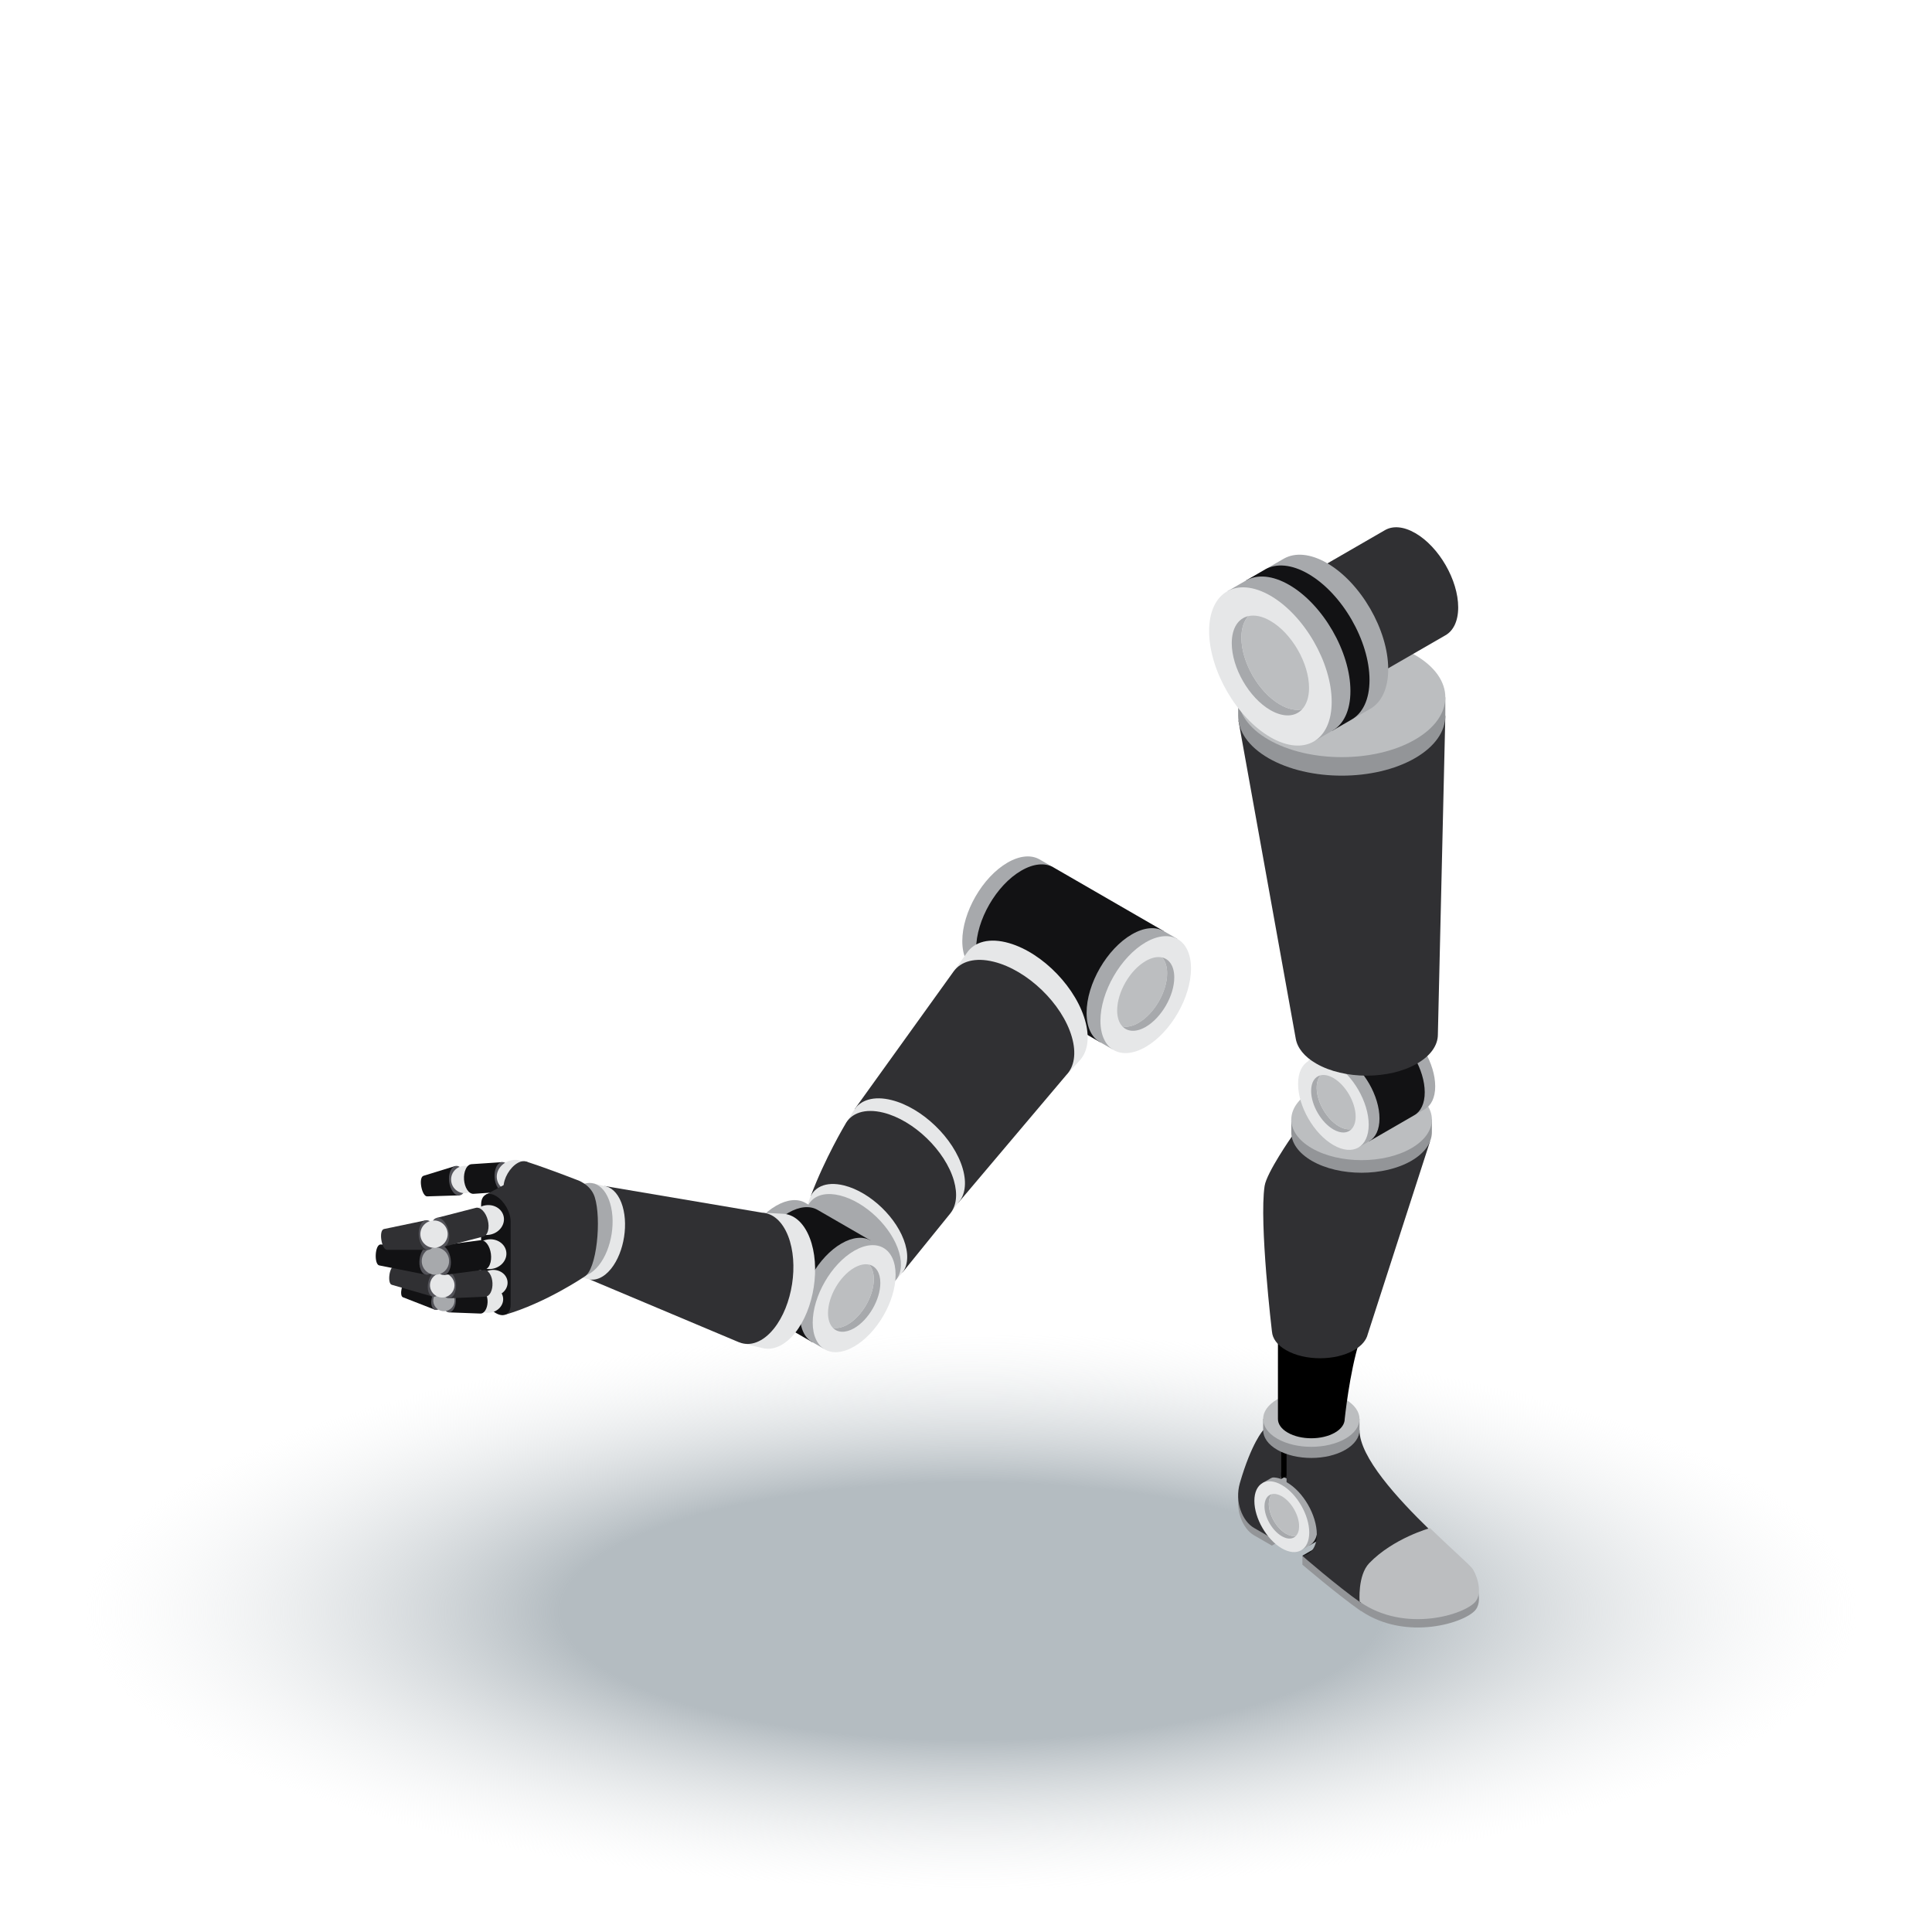 <?xml version="1.0" encoding="utf-8"?>
<!-- Generator: Adobe Illustrator 25.4.1, SVG Export Plug-In . SVG Version: 6.00 Build 0)  -->
<svg version="1.1" xmlns="http://www.w3.org/2000/svg" xmlns:xlink="http://www.w3.org/1999/xlink" x="0px" y="0px"
	 viewBox="0 0 50 50" style="enable-background:new 0 0 50 50;" xml:space="preserve">
<style type="text/css">
	.st0{display:none;}
	.st1{display:inline;}
	.st2{fill:#344593;}
	.st3{fill:#3E54A3;}
	.st4{fill:#2E4490;}
	.st5{fill:#122571;}
	.st6{opacity:0.5;fill:#031F60;enable-background:new    ;}
	.st7{fill:#BBDFFF;}
	.st8{fill:#FDB724;}
	.st9{fill:#E7478D;}
	.st10{fill:#BF2878;}
	.st11{fill:#27DEBF;}
	.st12{fill:#1BBC9D;}
	.st13{fill:#A33D64;}
	.st14{fill:#82294D;}
	.st15{fill:#0A4A80;}
	.st16{fill:#F1FCFF;}
	.st17{fill:#D6E6FF;}
	.st18{fill:#CEF3FF;}
	.st19{fill:#606060;}
	.st20{enable-background:new    ;}
	.st21{fill:#F19729;}
	.st22{fill:#FCB040;}
	.st23{fill:#FFCB49;}
	.st24{fill:#2E5677;}
	.st25{fill:#FF51CE;}
	.st26{fill:#EDE6A0;}
	.st27{fill:#FFF7B0;}
	.st28{fill:url(#SVGID_1_);}
	.st29{fill:url(#SVGID_00000160872887433193313530000008731850399488124091_);}
	.st30{fill:#939598;}
	.st31{fill:#303033;}
	.st32{fill:#A7A9AC;}
	.st33{fill:#121214;}
	.st34{fill:#E6E7E8;}
	.st35{fill:#BCBEC0;}
	.st36{fill:#535359;}
</style>
<g id="Example" class="st0">
	<g class="st1">
		<g id="XMLID_4903_">
			<path id="XMLID_4905_" class="st2" d="M45.3,33.2v-4.6l0,0c0-0.9-0.6-1.8-1.7-2.4c-2.3-1.3-6-1.3-8.4,0c-1.2,0.7-1.7,1.6-1.7,2.4
				l0,0v4.5c0,0.9,0.6,1.8,1.7,2.4c2.3,1.3,6,1.3,8.4,0C44.8,34.9,45.3,34.1,45.3,33.2L45.3,33.2L45.3,33.2L45.3,33.2z"/>
			<path id="XMLID_4904_" class="st2" d="M45.3,33.2v-4.6l0,0c0-0.9-0.6-1.8-1.7-2.4c-2.3-1.3-6-1.3-8.4,0c-1.2,0.7-1.7,1.6-1.7,2.4
				l0,0v4.5c0,0.9,0.6,1.8,1.7,2.4c2.3,1.3,6,1.3,8.4,0C44.8,34.9,45.3,34.1,45.3,33.2L45.3,33.2L45.3,33.2L45.3,33.2z"/>
		</g>
		<polygon id="XMLID_4900_" class="st3" points="39.4,23 29.7,28.6 39.4,34.2 49.2,28.6 		"/>
		<path id="XMLID_4899_" class="st4" d="M44.3,31.4l-4.8-2.7c-0.1,0-0.2,0-0.2,0.1s0,0.2,0.1,0.2l4.6,2.6L44.3,31.4z"/>
		<polygon id="XMLID_4896_" class="st5" points="29.7,28.6 29.7,29 39.4,34.6 39.4,34.2 		"/>
		<polygon id="XMLID_4883_" class="st4" points="49.2,28.6 49.2,29 39.4,34.6 39.4,34.2 		"/>
		<polygon id="XMLID_4876_" class="st6" points="33.5,31.2 39.4,35.2 45.3,31.2 39.4,34.6 		"/>
		<g id="XMLID_4823_">
			<path id="XMLID_4835_" class="st7" d="M44.7,36.2c-0.1,0-0.2-0.1-0.2-0.2v-4c0-0.2-0.1-0.4-0.3-0.4l-4.9-2.8
				c-0.1,0-0.1-0.2-0.1-0.2c0-0.1,0.2-0.1,0.2-0.1l4.9,2.8c0.3,0.2,0.4,0.4,0.4,0.7v4C44.8,36.1,44.7,36.2,44.7,36.2z"/>
		</g>
		<path class="st8" d="M45.3,39.3L45,36.6c0.1-0.1,0.1-0.2,0-0.2l0,0l0,0l0,0v-0.1l0,0l0,0l0,0c0-0.2-0.2-0.4-0.4-0.4c0,0,0,0-0.1,0
			l0,0l0,0c0,0,0,0-0.1,0c0,0,0,0-0.1,0c0,0,0,0-0.1,0c0,0,0,0,0,0.1l0,0v0.1c0,0.1,0,0.2,0.1,0.3l0,0c-0.1,0.1,0,0.2,0,0.2L44,39.3
			c0,0.1,0.1,0.2,0.3,0.3l0,0h0.1l0,0c0.1,0,0.2,0.1,0.3,0.1l0,0l0,0l0,0l0,0l0,0c0.1,0,0.2,0,0.3-0.1l0,0h0.1l0,0
			C45.3,39.5,45.3,39.4,45.3,39.3z"/>
	</g>
	<g id="XMLID_3738_" class="st1">
		<path id="XMLID_4404_" class="st9" d="M12.4,36.1c1.1-0.8,1.8-2.7,1.7-4c-0.1-1.4-1.2-2-1.7-2.3l0,0c-1.1-0.6-2.8-0.6-3.9,0l0,0
			C8,30.1,7,30.7,6.8,32.1c-0.1,1.3,0.6,3.2,1.7,4l0,0c0.1,0,0.1,0.1,0.2,0.1c1,0.6,2.6,0.6,3.6,0l0,0
			C12.3,36.2,12.4,36.1,12.4,36.1L12.4,36.1z"/>
		<path id="XMLID_4395_" class="st10" d="M9.9,30.8c-0.3,0.2-0.3,0.4,0,0.6s0.8,0.2,1.1,0s0.3-0.4,0-0.6
			C10.7,30.6,10.2,30.6,9.9,30.8z"/>
		<g id="XMLID_4426_">
			<path id="XMLID_2198_" class="st11" d="M10.5,31.2c0,0-0.9,0-1.4-0.7s0-1.9,0-1.9s1.1,0.1,1.7,1C11.2,30.4,10.5,31.2,10.5,31.2z"
				/>
			<path id="XMLID_4431_" class="st12" d="M9,30.5c0.5,0.7,1.4,0.7,1.4,0.7C10.3,29.6,9,28.6,9,28.6S8.5,29.8,9,30.5z"/>
		</g>
		<path id="XMLID_4403_" class="st13" d="M10.5,31.2c0,0,0-1.3,0.7-1.9s1.2-0.6,1.2-0.6c0.4,0,0.9,0.4,0.7,0.4c0,0-0.9,0-1.5,0.5
			s-0.9,1.5-0.9,1.6c0,0,0,0.1-0.1,0.1C10.5,31.3,10.5,31.2,10.5,31.2z"/>
		<path id="XMLID_4496_" class="st14" d="M12.4,28.7c-0.1,0-0.1,0.1,0.2,0.3c0.2,0.1,0.4,0.2,0.5,0.2l0,0
			C13.3,29,12.8,28.7,12.4,28.7z"/>
	</g>
	<g class="st1">
		<g>
			<path class="st15" d="M26,28.8L26,28.8c-1,0.6-1.9,1-2.8,1.2l0,0c0,0,0,0-0.1,0l-0.5,0.2h-0.1c-0.1,0-0.2,0.1-0.3,0.1h-0.1
				c-0.1,0-0.2,0.1-0.2,0.1h-0.1c-0.5,0.2-0.9,0.4-1.4,0.7c-0.1,0.1-0.2,0.1-0.3,0.2L20,31.4c-0.4,0.3-2,1.5-2.9,2.5l-0.6,0.6
				L16,34.6c-1,0.2-2,0.5-3,1.1c-0.1,0.1-0.2,0.1-0.3,0.2c-0.3,0.2-0.5,0.3-0.8,0.5l0,0l-0.1,0.1c-0.1,0.1-0.2,0.1-0.3,0.2l0,0l0,0
				c-0.4,0.3-0.9,0.7-1.3,1.1c-0.1,0.1-0.2,0.2-0.3,0.3c-0.3,0.3-0.7,0.6-1,0.9H8.8c-0.3,0.3-0.7,0.5-1,0.8
				c-0.2,0.2-0.5,0.3-0.7,0.5l-0.1,0l13.7,8.3h0.1c0.8-0.5,1.7-1.2,2.5-1.9c0.5-0.5,1.1-0.9,1.7-1.4c1.2-0.9,2.3-1.5,3.2-1.8
				c0.7-0.3,1.4-0.5,2.1-0.6l0.5-0.6c0.7-0.7,1.5-1.3,2.4-1.8c1.5-1,3.2-1.8,4.9-2.5c0.6-0.2,1.2-0.5,1.6-0.7l0.2-0.1L26,28.8z"/>
			<g>
				<g>
					<g>
						<path class="st16" d="M39.1,36.7c-0.5,0.3-0.7,0.4-1.2,0.6c-0.3,0.1-0.5,0.2-0.8,0.3c-0.2,0.1-0.3,0.1-0.5,0.1
							c-0.7,0.2-1.4,0.4-2,0.8c-0.2,0.1-0.4,0.2-0.6,0.3c-1.3,0.8-2.6,2-3.9,3.5l-2.5-1.5l-11-6.7c1.3-1.5,2.6-2.7,3.9-3.5
							c0.2-0.1,0.4-0.2,0.6-0.3c0.7-0.4,1.4-0.6,2-0.8c0.2,0,0.3-0.1,0.5-0.1c0.3-0.1,0.5-0.2,0.8-0.3c0.5-0.2,0.7-0.3,1.2-0.6
							L39.1,36.7z"/>
						<g>
							<path class="st16" d="M30.1,42.3c-1.3,0.1-2.6,0.5-3.9,1.3c-0.2,0.1-0.4,0.2-0.6,0.4c-0.7,0.5-1.4,1-2,1.7
								c-0.2,0.2-0.3,0.3-0.5,0.4c-0.3,0.3-0.6,0.5-0.9,0.7c-0.5,0.4-0.8,0.6-1.3,0.9L7.5,39.5C8,39.2,8.3,39,8.8,38.6
								c0.3-0.2,0.6-0.5,0.9-0.7c0.2-0.1,0.3-0.3,0.5-0.4c0.7-0.6,1.4-1.2,2-1.7c0.2-0.1,0.4-0.3,0.6-0.4c1.3-0.8,2.6-1.2,3.9-1.3
								l11,6.7L30.1,42.3z"/>
						</g>
					</g>
					<polygon class="st17" points="7.5,39.5 7.3,40.3 20.7,48.5 20.9,47.7 					"/>
					<path class="st18" d="M39.4,37.1c-0.9,0.6-1.8,1-2.7,1.2c0,0,0,0-0.1,0s-0.2,0-0.3,0.1c-0.1,0-0.2,0.1-0.3,0.1
						s-0.2,0.1-0.3,0.1c-0.6,0.2-1.2,0.5-1.8,0.9c-0.1,0.1-0.2,0.1-0.3,0.2c-1,0.7-2,1.5-3,2.5L30,42.8l-0.6,0.1c-1,0.2-2,0.5-3,1.1
						c-0.1,0.1-0.2,0.1-0.3,0.2c-0.3,0.2-0.5,0.3-0.8,0.5c-0.6,0.4-1.1,0.9-1.7,1.4c-0.1,0.1-0.2,0.2-0.3,0.3
						c-0.9,0.9-1.8,1.6-2.7,2.2l0.2-0.8c0.5-0.3,0.8-0.5,1.3-0.9c0.3-0.2,0.6-0.5,0.9-0.7c0.2-0.1,0.3-0.3,0.5-0.4
						c0.7-0.6,1.4-1.2,2-1.7c0.2-0.1,0.4-0.3,0.6-0.4c1.3-0.8,2.6-1.2,3.9-1.3c1.3-1.5,2.6-2.7,3.9-3.5c0.2-0.1,0.4-0.2,0.6-0.3
						c0.7-0.4,1.4-0.6,2-0.8c0.2,0,0.3-0.1,0.5-0.1c0.3-0.1,0.5-0.2,0.8-0.3c0.5-0.2,0.7-0.3,1.2-0.6L39.4,37.1z"/>
				</g>
			</g>
			<g>
				<path class="st19" d="M17.8,34.6C17.9,34.6,17.9,34.6,17.8,34.6c1.2-1.4,2.5-2.5,3.7-3.2c0.2-0.1,0.4-0.2,0.5-0.3
					c0.7-0.3,1.3-0.6,2-0.8c0.2,0,0.3-0.1,0.5-0.1c0.3-0.1,0.5-0.2,0.8-0.3c0.4-0.2,0.7-0.3,1.1-0.5c0,0,0,0,0-0.1s0,0-0.1,0
					c-0.4,0.2-0.6,0.3-1,0.5c-0.3,0.1-0.5,0.2-0.8,0.3c-0.2,0.1-0.3,0.1-0.5,0.1c-0.7,0.2-1.3,0.4-2,0.8c-0.2,0.1-0.4,0.2-0.6,0.3
					C20.3,32.1,19,33.2,17.8,34.6C17.8,34.5,17.8,34.6,17.8,34.6L17.8,34.6z"/>
				<path class="st19" d="M25.4,30.6c-0.2,0.1-0.3,0.1-0.5,0.1c-0.7,0.2-1.3,0.4-2,0.8c-0.2,0.1-0.4,0.2-0.6,0.3
					c-1.2,0.7-2.5,1.8-3.7,3.2v0.1l0,0l0,0c1.2-1.4,2.5-2.5,3.7-3.2c0.2-0.1,0.4-0.2,0.6-0.3c0.7-0.4,1.3-0.6,2-0.8
					C25.1,30.8,25.3,30.7,25.4,30.6c0.3,0,0.6-0.1,0.8-0.2c0.4-0.2,0.6-0.3,1-0.5c0,0,0,0,0-0.1c0,0,0,0-0.1,0
					c-0.4,0.2-0.6,0.3-1,0.5C25.9,30.4,25.7,30.5,25.4,30.6z"/>
				<path class="st19" d="M26.2,31.1c-0.2,0.1-0.3,0.1-0.5,0.1c-0.7,0.2-1.3,0.4-2,0.8c-0.2,0.1-0.4,0.2-0.6,0.3
					c-1.2,0.7-2.5,1.8-3.7,3.2v0.1l0,0l0,0c1.2-1.4,2.5-2.5,3.7-3.2c0.2-0.1,0.4-0.2,0.6-0.3c0.7-0.4,1.4-0.6,2-0.8
					C25.9,31.3,26.1,31.2,26.2,31.1c0.3,0,0.6-0.1,0.8-0.2c0.4-0.2,0.6-0.3,1-0.5c0,0,0,0,0-0.1c0,0,0,0-0.1,0
					c-0.4,0.2-0.6,0.3-1,0.5C26.8,30.9,26.5,31,26.2,31.1z"/>
				<path class="st19" d="M27.1,31.5c-0.2,0.1-0.3,0.1-0.5,0.1c-0.7,0.2-1.3,0.4-2,0.8c-0.2,0.1-0.4,0.2-0.6,0.3
					c-1.2,0.7-2.5,1.8-3.7,3.2V36l0,0l0,0c1.2-1.4,2.5-2.5,3.7-3.2c0.2-0.1,0.4-0.2,0.6-0.3c0.7-0.4,1.4-0.6,2-0.8
					C26.7,31.7,26.9,31.7,27.1,31.5c0.3,0,0.6-0.1,0.8-0.2c0.4-0.2,0.6-0.3,1-0.5c0,0,0,0,0-0.1c0,0,0,0-0.1,0
					c-0.4,0.2-0.6,0.3-1,0.5C27.6,31.4,27.3,31.5,27.1,31.5z"/>
				<path class="st19" d="M27.9,32c-0.2,0.1-0.3,0.1-0.5,0.1c-0.7,0.2-1.4,0.4-2,0.8c-0.2,0.1-0.4,0.2-0.6,0.3
					c-1.2,0.7-2.5,1.9-3.7,3.2v0.1l0,0l0,0c1.2-1.4,2.5-2.5,3.7-3.2c0.2-0.1,0.4-0.2,0.6-0.3c0.7-0.4,1.4-0.6,2-0.8
					C27.6,32.2,27.8,32.2,27.9,32c0.3,0,0.6-0.1,0.8-0.2c0.4-0.2,0.6-0.3,1-0.5c0,0,0,0,0-0.1c0,0,0,0-0.1,0c-0.4,0.2-0.6,0.3-1,0.5
					C28.4,31.8,28.1,31.9,27.9,32z"/>
				<path class="st19" d="M28.7,32.5c-0.2,0.1-0.3,0.1-0.5,0.1c-0.7,0.2-1.4,0.4-2,0.8c-0.2,0.1-0.4,0.2-0.6,0.3
					c-1.2,0.7-2.5,1.9-3.7,3.2V37l0,0l0,0c1.2-1.4,2.5-2.5,3.7-3.2c0.2-0.1,0.4-0.2,0.6-0.3c0.7-0.4,1.4-0.6,2-0.8
					C28.4,32.7,28.6,32.6,28.7,32.5c0.3,0,0.6-0.1,0.8-0.2c0.4-0.2,0.6-0.3,1-0.5c0,0,0,0,0-0.1c0,0,0,0-0.1,0
					c-0.3,0.2-0.6,0.3-0.9,0.5C29.2,32.3,29,32.4,28.7,32.5z"/>
				<path class="st19" d="M29.6,33c-0.2,0.1-0.3,0.1-0.5,0.1c-0.7,0.2-1.4,0.4-2.1,0.8c-0.2,0.1-0.4,0.2-0.6,0.3
					c-1.2,0.7-2.5,1.9-3.8,3.3v0.1l0,0l0,0c1.2-1.4,2.5-2.5,3.7-3.2c0.2-0.1,0.4-0.2,0.6-0.3c0.7-0.4,1.4-0.6,2-0.8
					C29.2,33.2,29.4,33.1,29.6,33c0.3,0,0.6-0.1,0.8-0.2c0.4-0.2,0.6-0.3,0.9-0.5c0,0,0,0,0-0.1c0,0,0,0-0.1,0
					c-0.3,0.2-0.5,0.3-0.9,0.4C30.1,32.8,29.8,32.9,29.6,33z"/>
				<path class="st19" d="M30.4,33.5c-0.2,0.1-0.3,0.1-0.5,0.1c-0.7,0.2-1.4,0.4-2.1,0.8c-0.2,0.1-0.4,0.2-0.6,0.3
					c-1.2,0.7-2.5,1.9-3.8,3.3v0.1l0,0l0,0c1.2-1.4,2.5-2.5,3.7-3.2c0.2-0.1,0.4-0.2,0.6-0.3c0.7-0.4,1.4-0.6,2-0.8
					C30.1,33.7,30.2,33.6,30.4,33.5c0.3,0,0.5-0.1,0.8-0.2c0.4-0.2,0.6-0.3,0.9-0.4c0,0,0,0,0-0.1c0,0,0,0-0.1,0
					c-0.3,0.2-0.5,0.3-0.9,0.4C30.9,33.3,30.6,33.4,30.4,33.5z"/>
				<path class="st19" d="M31.2,33.9C31,34,30.9,34,30.7,34.1c-0.7,0.2-1.4,0.4-2.1,0.8c-0.2,0.1-0.4,0.2-0.6,0.3
					c-1.2,0.7-2.5,1.9-3.8,3.3v0.1l0,0l0,0c1.2-1.4,2.5-2.5,3.8-3.3c0.2-0.1,0.4-0.2,0.6-0.3c0.7-0.4,1.4-0.6,2-0.8
					C30.9,34.1,31.1,34.1,31.2,33.9c0.3,0,0.5-0.1,0.8-0.2c0.4-0.2,0.6-0.2,0.9-0.4c0,0,0,0,0-0.1c0,0,0,0-0.1,0
					c-0.3,0.2-0.5,0.3-0.9,0.4C31.7,33.8,31.5,33.9,31.2,33.9z"/>
				<path class="st19" d="M32,34.4c-0.2,0.1-0.3,0.1-0.5,0.1c-0.7,0.2-1.4,0.4-2.1,0.8c-0.2,0.1-0.4,0.2-0.6,0.3
					c-1.2,0.7-2.6,1.9-3.8,3.3V39l0,0l0,0c1.2-1.4,2.5-2.5,3.8-3.3c0.2-0.1,0.4-0.2,0.6-0.3c0.7-0.4,1.4-0.6,2-0.8
					C31.7,34.6,31.9,34.6,32,34.4c0.3,0,0.5-0.1,0.8-0.2c0.4-0.2,0.6-0.2,0.9-0.4c0,0,0,0,0-0.1c0,0,0,0-0.1,0
					c-0.3,0.2-0.5,0.3-0.9,0.4C32.6,34.2,32.3,34.3,32,34.4z"/>
				<path class="st19" d="M32.9,34.9C32.7,35,32.6,35,32.4,35c-0.7,0.2-1.4,0.4-2.1,0.8c-0.2,0.1-0.4,0.2-0.6,0.3
					c-1.2,0.8-2.6,1.9-3.8,3.3v0.1l0,0l0,0c1.2-1.4,2.5-2.5,3.8-3.3c0.2-0.1,0.4-0.2,0.6-0.3c0.7-0.4,1.4-0.6,2.1-0.8
					C32.6,35.1,32.7,35,32.9,34.9c0.3,0,0.5-0.1,0.8-0.2c0.3-0.1,0.6-0.2,0.9-0.4c0,0,0,0,0-0.1c0,0,0,0-0.1,0
					c-0.3,0.2-0.5,0.3-0.8,0.4C33.4,34.7,33.1,34.8,32.9,34.9z"/>
				<path class="st19" d="M33.7,35.4c-0.2,0.1-0.3,0.1-0.5,0.1c-0.7,0.2-1.4,0.4-2.1,0.8c-0.2,0.1-0.4,0.2-0.6,0.3
					c-1.2,0.8-2.6,1.9-3.8,3.3V40l0,0l0,0c1.2-1.4,2.6-2.5,3.8-3.3c0.2-0.1,0.4-0.2,0.6-0.3c0.7-0.4,1.4-0.6,2.1-0.8
					C33.4,35.6,33.6,35.5,33.7,35.4c0.3,0,0.5-0.1,0.8-0.2c0.3-0.1,0.5-0.2,0.8-0.4c0,0,0,0,0-0.1c0,0,0,0-0.1,0
					c-0.3,0.2-0.5,0.3-0.8,0.4C34.2,35.2,34,35.3,33.7,35.4z"/>
				<path class="st19" d="M34.5,35.8c-0.2,0.1-0.3,0.1-0.5,0.1c-0.7,0.2-1.4,0.4-2.1,0.8c-0.2,0.1-0.4,0.2-0.6,0.3
					c-1.3,0.8-2.6,1.9-3.8,3.3v0.1l0,0l0,0c1.2-1.4,2.6-2.6,3.8-3.3c0.2-0.1,0.4-0.2,0.6-0.3c0.7-0.4,1.4-0.6,2.1-0.8
					C34.2,36,34.4,36,34.5,35.8c0.3,0,0.5-0.1,0.8-0.2c0.3-0.1,0.5-0.2,0.8-0.4c0,0,0,0,0-0.1c0,0,0,0-0.1,0
					c-0.3,0.2-0.5,0.2-0.8,0.4C35,35.7,34.8,35.8,34.5,35.8z"/>
				<path class="st19" d="M35.4,36.3c-0.2,0.1-0.3,0.1-0.5,0.1c-0.7,0.2-1.4,0.4-2.1,0.8c-0.2,0.1-0.4,0.2-0.6,0.3
					c-1.3,0.8-2.6,1.9-3.8,3.3v0.1l0,0l0,0c1.3-1.4,2.6-2.6,3.8-3.3c0.2-0.1,0.4-0.2,0.6-0.3c0.7-0.4,1.4-0.6,2.1-0.8
					C35.1,36.5,35.2,36.5,35.4,36.3c0.3,0,0.5-0.1,0.8-0.2c0.3-0.1,0.5-0.2,0.8-0.4c0,0,0,0,0-0.1c0,0,0,0-0.1,0
					c-0.2,0.1-0.4,0.2-0.8,0.4C35.9,36.2,35.6,36.2,35.4,36.3z"/>
				<path class="st19" d="M37.7,36.2c-0.3,0.1-0.5,0.2-0.8,0.4c-0.3,0.1-0.5,0.2-0.8,0.3C35.9,37,35.8,37,35.6,37
					c-0.7,0.2-1.4,0.4-2.1,0.8c-0.2,0.1-0.4,0.2-0.6,0.3c-1.3,0.8-2.6,1.9-3.9,3.3v0.1l0,0l0,0c1.3-1.4,2.6-2.6,3.8-3.3
					c0.2-0.1,0.4-0.2,0.6-0.3c0.7-0.4,1.4-0.6,2.1-0.8c0.2,0,0.3-0.1,0.5-0.1c0.2-0.1,0.5-0.2,0.8-0.3
					C37.3,36.5,37.5,36.4,37.7,36.2C37.8,36.3,37.8,36.2,37.7,36.2C37.8,36.2,37.7,36.2,37.7,36.2z"/>
				<path class="st19" d="M10.6,38.6c0.2-0.1,0.3-0.3,0.5-0.4c0.7-0.6,1.3-1.2,2-1.7c0.2-0.1,0.4-0.2,0.6-0.4
					c1.2-0.7,2.5-1.2,3.7-1.3c0,0,0,0,0-0.1c0,0,0,0-0.1,0c-1.2,0.1-2.5,0.5-3.7,1.3c-0.2,0.1-0.4,0.2-0.6,0.4c-0.7,0.5-1.4,1-2,1.7
					C10.9,38.3,10.7,38.4,10.6,38.6c-0.4,0.2-0.7,0.4-0.9,0.7c-0.4,0.3-0.7,0.5-1,0.7c0,0,0,0,0,0.1l0,0l0,0c0.3-0.2,0.6-0.4,1-0.7
					S10.3,38.9,10.6,38.6z"/>
				<path class="st19" d="M11.5,39.1c0.2-0.1,0.3-0.3,0.5-0.4c0.7-0.6,1.3-1.2,2-1.7c0.2-0.1,0.4-0.2,0.6-0.4
					c1.2-0.7,2.5-1.2,3.7-1.2c0,0,0,0,0-0.1c0,0,0-0.1-0.1,0c-1.2,0.1-2.5,0.5-3.7,1.3c-0.2,0.1-0.4,0.2-0.6,0.4
					c-0.7,0.5-1.4,1-2,1.7C11.7,38.8,11.6,38.9,11.5,39.1c-0.4,0.2-0.7,0.4-0.9,0.7c-0.4,0.3-0.7,0.5-1,0.7c0,0,0,0,0,0.1l0,0l0,0
					c0.3-0.2,0.6-0.4,1-0.7C10.9,39.6,11.2,39.4,11.5,39.1z"/>
				<path class="st19" d="M12.3,39.6c0.2-0.1,0.3-0.3,0.5-0.4c0.7-0.6,1.3-1.2,2-1.7c0.2-0.1,0.4-0.3,0.6-0.4
					c1.2-0.7,2.4-1.2,3.6-1.2c0,0,0,0,0-0.1s0,0-0.1,0c-1.2,0.1-2.5,0.5-3.7,1.3c-0.2,0.1-0.4,0.2-0.6,0.4c-0.7,0.5-1.4,1-2,1.7
					C12.5,39.2,12.4,39.4,12.3,39.6c-0.4,0.2-0.7,0.4-0.9,0.7c-0.4,0.3-0.7,0.5-1,0.7c0,0,0,0,0,0.1l0,0l0,0c0.3-0.2,0.6-0.4,1-0.7
					C11.7,40.1,12,39.9,12.3,39.6z"/>
				<path class="st19" d="M13.1,40.1c0.2-0.1,0.3-0.3,0.5-0.4c0.7-0.6,1.3-1.2,2-1.7c0.2-0.1,0.4-0.3,0.6-0.4
					c1.2-0.7,2.4-1.1,3.6-1.2c0,0,0,0,0-0.1c0,0,0,0-0.1,0c-1.2,0.1-2.4,0.5-3.6,1.3c-0.2,0.1-0.4,0.2-0.6,0.4c-0.7,0.5-1.4,1-2,1.7
					C13.3,39.7,13.2,39.9,13.1,40.1c-0.4,0.2-0.6,0.4-0.9,0.7c-0.4,0.3-0.7,0.5-1,0.7c0,0,0,0,0,0.1l0,0l0,0c0.3-0.2,0.6-0.4,1-0.7
					C12.5,40.6,12.8,40.4,13.1,40.1z"/>
				<path class="st19" d="M13.9,40.6c0.2-0.1,0.3-0.3,0.5-0.4c0.7-0.6,1.3-1.2,2-1.7c0.2-0.1,0.4-0.3,0.6-0.4
					c1.2-0.7,2.4-1.1,3.6-1.2c0,0,0,0,0-0.1c0,0,0,0-0.1,0c-1.2,0.1-2.4,0.5-3.6,1.3c-0.2,0.1-0.4,0.2-0.6,0.4c-0.7,0.5-1.4,1-2,1.7
					C14.2,40.2,14,40.4,13.9,40.6c-0.4,0.2-0.6,0.4-0.9,0.7c-0.4,0.3-0.7,0.5-1,0.7c0,0,0,0,0,0.1l0,0l0,0c0.3-0.2,0.6-0.4,1-0.7
					C13.3,41.1,13.6,40.8,13.9,40.6z"/>
				<path class="st19" d="M14.7,41.1c0.2-0.1,0.3-0.3,0.5-0.4c0.7-0.6,1.3-1.2,2-1.7c0.2-0.1,0.4-0.3,0.6-0.4
					c1.2-0.7,2.4-1.1,3.5-1.2c0,0,0,0,0-0.1c0,0,0,0-0.1,0c-1.2,0.1-2.4,0.6-3.6,1.3c-0.2,0.1-0.4,0.2-0.6,0.4c-0.7,0.5-1.4,1-2,1.7
					C15,40.7,14.8,40.8,14.7,41.1c-0.4,0.2-0.6,0.4-0.9,0.7c-0.4,0.3-0.7,0.5-1,0.7c0,0,0,0,0,0.1l0,0l0,0c0.3-0.2,0.6-0.4,1-0.7
					S14.4,41.3,14.7,41.1z"/>
				<path class="st19" d="M15.6,41.5c0.2-0.1,0.3-0.3,0.5-0.4c0.7-0.6,1.3-1.2,2-1.7c0.2-0.1,0.4-0.3,0.6-0.4
					c1.1-0.7,2.4-1.1,3.5-1.2c0,0,0,0,0-0.1s0,0-0.1,0c-1.2,0.1-2.4,0.6-3.5,1.3c-0.2,0.1-0.4,0.2-0.6,0.4c-0.7,0.5-1.4,1-2,1.7
					C15.8,41.2,15.6,41.3,15.6,41.5c-0.4,0.2-0.6,0.4-0.9,0.7c-0.4,0.3-0.7,0.5-1,0.7c0,0,0,0,0,0.1l0,0l0,0c0.3-0.2,0.6-0.4,1-0.7
					C15,42.1,15.3,41.8,15.6,41.5z"/>
				<path class="st19" d="M16.4,42c0.2-0.1,0.3-0.3,0.5-0.4c0.7-0.6,1.3-1.2,2-1.7c0.2-0.1,0.4-0.3,0.6-0.4c1.1-0.7,2.3-1.1,3.5-1.2
					c0,0,0,0,0-0.1s0,0-0.1,0c-1.2,0.1-2.4,0.6-3.5,1.3c-0.2,0.1-0.4,0.2-0.6,0.4c-0.7,0.5-1.4,1-2.1,1.7
					C16.6,41.7,16.5,41.8,16.4,42c-0.4,0.2-0.6,0.4-0.9,0.7c-0.4,0.3-0.7,0.5-1,0.7c0,0,0,0,0,0.1l0,0l0,0c0.3-0.2,0.6-0.4,1.1-0.7
					C15.8,42.5,16.1,42.3,16.4,42z"/>
				<path class="st19" d="M17.2,42.5c0.2-0.1,0.3-0.3,0.5-0.4c0.7-0.6,1.4-1.2,2-1.7c0.2-0.1,0.4-0.3,0.6-0.4
					c1.1-0.7,2.3-1.1,3.4-1.2c0,0,0,0,0-0.1s0,0-0.1,0c-1.1,0.1-2.3,0.6-3.5,1.3c-0.2,0.1-0.4,0.2-0.6,0.4c-0.7,0.5-1.4,1-2.1,1.7
					C17.4,42.2,17.3,42.3,17.2,42.5c-0.4,0.2-0.6,0.4-0.9,0.6c-0.4,0.3-0.7,0.5-1.1,0.7c0,0,0,0,0,0.1l0,0l0,0
					c0.3-0.2,0.6-0.4,1.1-0.8C16.6,43,16.9,42.8,17.2,42.5z"/>
				<path class="st19" d="M18,43c0.2-0.1,0.3-0.3,0.5-0.4c0.7-0.6,1.4-1.2,2-1.7c0.2-0.1,0.4-0.3,0.6-0.4c1.1-0.7,2.3-1.1,3.4-1.2
					c0,0,0,0,0-0.1s0,0-0.1,0c-1.1,0.1-2.3,0.6-3.5,1.3c-0.2,0.1-0.4,0.2-0.6,0.4c-0.7,0.5-1.4,1.1-2.1,1.7
					C18.3,42.6,18.1,42.8,18,43c-0.4,0.2-0.6,0.4-0.9,0.6c-0.4,0.3-0.7,0.6-1.1,0.8c0,0,0,0,0,0.1l0,0l0,0c0.3-0.2,0.7-0.4,1.1-0.8
					C17.4,43.5,17.7,43.3,18,43z"/>
				<path class="st19" d="M18.8,43.5c0.2-0.1,0.3-0.3,0.5-0.4c0.7-0.6,1.4-1.2,2-1.7c0.2-0.1,0.4-0.3,0.6-0.4
					c1.1-0.7,2.3-1.1,3.4-1.2c0,0,0,0,0-0.1c0,0,0,0-0.1,0c-1.1,0.1-2.3,0.6-3.4,1.3c-0.2,0.1-0.4,0.2-0.6,0.4
					c-0.7,0.5-1.4,1.1-2.1,1.7C19.1,43.1,18.9,43.3,18.8,43.5c-0.4,0.2-0.6,0.4-0.9,0.6c-0.4,0.3-0.7,0.6-1.1,0.8c0,0,0,0,0,0.1l0,0
					l0,0c0.3-0.2,0.7-0.4,1.1-0.8C18.3,44,18.5,43.7,18.8,43.5z"/>
				<path class="st19" d="M19.6,44c0.2-0.1,0.3-0.3,0.5-0.4c0.7-0.6,1.4-1.2,2.1-1.7c0.2-0.1,0.4-0.3,0.6-0.4
					c1.1-0.7,2.3-1.1,3.4-1.2c0,0,0,0,0-0.1c0,0,0,0-0.1,0c-1.1,0.2-2.3,0.6-3.4,1.3c-0.2,0.1-0.4,0.2-0.6,0.4
					c-0.7,0.5-1.4,1.1-2.1,1.7C19.9,43.6,19.7,43.8,19.6,44c-0.4,0.2-0.6,0.4-0.9,0.6c-0.4,0.3-0.8,0.6-1.1,0.8c0,0,0,0,0,0.1l0,0
					l0,0c0.3-0.2,0.7-0.4,1.1-0.8C19.1,44.5,19.4,44.2,19.6,44z"/>
				<path class="st19" d="M20.5,44.5c0.2-0.1,0.3-0.3,0.5-0.4c0.7-0.6,1.4-1.2,2.1-1.7c0.2-0.1,0.4-0.3,0.6-0.4
					c1.1-0.7,2.2-1.1,3.3-1.2c0,0,0,0,0-0.1c0,0,0,0-0.1,0c-1.1,0.2-2.3,0.6-3.4,1.3c-0.2,0.1-0.4,0.2-0.6,0.4
					c-0.7,0.5-1.4,1.1-2.1,1.7C20.7,44.1,20.5,44.2,20.5,44.5c-0.4,0.2-0.6,0.4-0.9,0.6c-0.4,0.3-0.8,0.6-1.1,0.8c0,0,0,0,0,0.1l0,0
					l0,0c0.3-0.2,0.7-0.4,1.1-0.8C19.9,45,20.2,44.7,20.5,44.5z"/>
				<path class="st19" d="M21.3,44.9c0.2-0.1,0.3-0.3,0.5-0.4c0.7-0.7,1.4-1.2,2.1-1.7c0.2-0.1,0.4-0.3,0.6-0.4
					c1.1-0.6,2.2-1.1,3.3-1.2c0,0,0,0,0-0.1c0,0,0,0-0.1,0c-1.1,0.2-2.3,0.6-3.3,1.3c-0.2,0.1-0.4,0.2-0.6,0.4
					c-0.7,0.5-1.4,1.1-2.1,1.7C21.5,44.6,21.4,44.7,21.3,44.9c-0.4,0.2-0.6,0.4-0.9,0.6c-0.4,0.3-0.8,0.6-1.1,0.8c0,0,0,0,0,0.1l0,0
					l0,0c0.4-0.2,0.7-0.4,1.1-0.8C20.7,45.4,21,45.2,21.3,44.9z"/>
				<path class="st19" d="M25.2,42.8c-0.2,0.1-0.4,0.2-0.6,0.4c-0.7,0.5-1.4,1.1-2.1,1.7c-0.2,0.1-0.3,0.3-0.5,0.4
					c-0.3,0.3-0.6,0.5-0.9,0.7c-0.4,0.3-0.8,0.6-1.1,0.8c0,0,0,0,0,0.1l0,0l0,0c0.4-0.2,0.7-0.4,1.1-0.8c0.3-0.2,0.6-0.5,0.9-0.7
					c0.2-0.1,0.3-0.3,0.5-0.4c0.7-0.7,1.4-1.2,2.1-1.7C24.8,43.2,25,43,25.2,42.8c1.1-0.6,2.2-1,3.3-1.2c0,0,0,0,0-0.1
					c0,0,0,0-0.1,0C27.4,41.7,26.2,42.2,25.2,42.8z"/>
			</g>
		</g>
		<g>
			<g>
				<g>
					<g>
						<g class="st20">
							<g>
								<path class="st21" d="M29.1,41.9l-7.9-4.6l-0.1-0.1L29.1,41.9L29.1,41.9z"/>
							</g>
							<g>
								<path class="st22" d="M29.2,41.6c-0.1,0.1-0.1,0.1-0.1,0.2l-7.9-4.6l0.1-0.2L29.2,41.6z"/>
							</g>
							<g>
								<path class="st23" d="M29.4,41.5h-0.1c0,0-0.1,0-0.1,0.1l-8-4.6l0.2-0.1L29.4,41.5z"/>
							</g>
						</g>
					</g>
					<g>
						<polygon class="st24" points="30.3,42.2 30.3,42.3 30.3,42.3 30.3,42.3 30.2,42.3 30.3,42.3 						"/>
					</g>
					<path d="M30.3,42.2L30,42l0,0c0,0,0,0-0.1,0l-0.1,0.1l0,0L30.3,42.2C30.3,42.3,30.3,42.3,30.3,42.2
						C30.3,42.3,30.3,42.3,30.3,42.2z"/>
					<path class="st25" d="M21.7,37h-0.1l-0.1,0.1c0,0.1-0.1,0.1-0.1,0.2v0.1L21,37.1c0,0-0.1,0-0.1-0.1s0-0.1,0.1-0.2
						c0-0.1,0.1-0.1,0.1-0.1h0.1l0,0L21.7,37z"/>
					<path class="st26" d="M29.4,41.5L29.4,41.5L29.4,41.5z"/>
				</g>
				<path class="st27" d="M29.4,41.5L29.4,41.5L29.4,41.5c-0.1,0-0.2,0-0.2,0s0,0,0,0.1l0,0c0,0-0.1,0.1-0.1,0.2l0,0v0.1l0,0
					l0.8,0.3l0,0c0,0,0-0.1,0.1-0.1c0,0,0,0,0.1,0L29.4,41.5z"/>
			</g>
			
				<linearGradient id="SVGID_1_" gradientUnits="userSpaceOnUse" x1="21.773" y1="-1015.164" x2="21.593" y2="-1015.49" gradientTransform="matrix(1 0 0 -1 0 -978)">
				<stop  offset="0" style="stop-color:#78ACED"/>
				<stop  offset="1" style="stop-color:#4F7BB3"/>
			</linearGradient>
			<path class="st28" d="M22.1,37.3L22.1,37.3L22.1,37.3L21.7,37l0,0l0,0h-0.1l0,0h-0.1c-0.1,0-0.1,0.1-0.1,0.1
				c0,0.1-0.1,0.1-0.1,0.2c0,0,0,0.1,0.1,0.1h0.1l0,0l0,0l0.3,0.2l0,0l0,0l0.1,0.1l0,0l0,0l0,0c0,0,0,0,0-0.1l0,0v-0.1l0,0l0.1-0.1
				l0,0C22,37.3,22,37.2,22.1,37.3L22.1,37.3L22.1,37.3L22.1,37.3L22.1,37.3z"/>
		</g>
	</g>
</g>
<g id="Prosthetics">
	
		<radialGradient id="SVGID_00000142884351377953437600000010125973001565957269_" cx="-431.462" cy="-1949.618" r="15.902" gradientTransform="matrix(1.535 0 0 -0.482 687.423 -898.021)" gradientUnits="userSpaceOnUse">
		<stop  offset="0.435" style="stop-color:#B4BCC1"/>
		<stop  offset="0.94" style="stop-color:#ECEEEF;stop-opacity:0"/>
	</radialGradient>
	<ellipse style="fill:url(#SVGID_00000142884351377953437600000010125973001565957269_);" cx="25" cy="41.5" rx="24.4" ry="7.7"/>
	<g>
		<g id="Leg">
			<g>
				<path class="st30" d="M32.916,40l-0.463-0.267c-0.295-0.171-0.508-0.669-0.365-1.162c0.302-1.043,0.602-1.363,0.602-1.363
					l0.538,0.428l0.248,0.037l0.028,1.989L32.916,40z"/>
				<path class="st30" d="M33.706,40.265c-0.001,0.002,0.002,0.227,0,0.229c0,0,0.895,0.765,1.514,1.2l0.003-0.003
					c1.175,0.795,2.715,0.303,2.97-0.035c0.106-0.139,0.096-0.349,0.049-0.531C38.242,41.126,33.947,40.292,33.706,40.265z"/>
				<path class="st31" d="M32.916,39.809l-0.463-0.267c-0.295-0.171-0.508-0.668-0.365-1.162c0.302-1.043,0.602-1.364,0.602-1.364
					l0.538,0.428l0.248,0.037l-0.089,1.834L32.916,39.809z"/>
				<g>
					<path class="st32" d="M35.22,38.889c0-0.453-0.318-1.003-0.71-1.23c-0.194-0.112-0.37-0.123-0.498-0.052l-0.217,0.125
						l1.018,1.73l0.195-0.112C35.139,39.277,35.22,39.117,35.22,38.889z"/>
					<path class="st33" d="M35.01,39.01c0-0.453-0.318-1.003-0.71-1.229c-0.194-0.112-0.37-0.124-0.498-0.052l-0.91,0.525
						l0.996,1.743l0.91-0.526C34.929,39.398,35.01,39.238,35.01,39.01z"/>
					<path class="st32" d="M34.1,39.535c0-0.453-0.318-1.003-0.709-1.229c-0.195-0.112-0.37-0.124-0.498-0.052l-0.217,0.125
						l1.018,1.73l0.195-0.112C34.019,39.924,34.1,39.764,34.1,39.535z"/>
					<path class="st34" d="M33.883,39.661c0,0.453-0.317,0.637-0.71,0.41c-0.392-0.226-0.71-0.777-0.71-1.229
						c0-0.453,0.318-0.636,0.71-0.41C33.565,38.658,33.883,39.208,33.883,39.661z"/>
					<path class="st32" d="M33.54,39.748c-0.081,0.087-0.215,0.097-0.367,0.009c-0.247-0.142-0.448-0.49-0.448-0.775
						c0-0.176,0.076-0.288,0.193-0.314c-0.052,0.055-0.082,0.139-0.082,0.25c0,0.286,0.2,0.633,0.447,0.775
						C33.379,39.748,33.467,39.764,33.54,39.748z"/>
					<path class="st35" d="M33.621,39.499c0,0.11-0.03,0.195-0.081,0.249c-0.073,0.016-0.161,0-0.256-0.055
						c-0.247-0.143-0.447-0.49-0.447-0.775c0-0.111,0.029-0.195,0.082-0.25c0.072-0.016,0.159,0.001,0.254,0.055
						C33.42,38.866,33.621,39.213,33.621,39.499z"/>
				</g>
				<polygon points="33.368,38.153 33.155,38.277 33.155,37.563 33.368,37.62 				"/>
				<path class="st31" d="M33.155,38.277c0,0-0.318-0.136-0.549,0.078l0.153-1.2l0.395,0.391V38.277z"/>
				<polygon class="st33" points="33.712,40.258 34.016,40.082 34.042,40.295 33.872,40.355 				"/>
				<path class="st31" d="M35.184,37.012l-1.888,0.592v0.754c0.001,0.001,0.003,0.001,0.004,0.002
					c0.43,0.248,0.779,0.852,0.779,1.349c0,0.322-0.146,0.519-0.366,0.551c0,0-0.004,0.004-0.006,0.007c0,0,0.895,0.779,1.514,1.213
					l1.77-1.898C36.169,38.783,35.184,37.711,35.184,37.012z"/>
				<path class="st35" d="M35.187,41.451c1.18,0.829,2.748,0.329,3.006-0.011c0.195-0.257-0.003-0.754-0.107-0.869
					c-0.134-0.148-0.576-0.536-1.079-1.024c0,0-0.947,0.261-1.571,0.907C35.131,40.772,35.187,41.451,35.187,41.451z"/>
				<path class="st30" d="M35.184,36.72h-0.108c-0.061-0.079-0.146-0.153-0.258-0.218c-0.487-0.281-1.276-0.281-1.763,0
					c-0.112,0.065-0.197,0.139-0.257,0.218H32.69l0,0.296c0.002,0.183,0.123,0.365,0.365,0.505c0.487,0.281,1.277,0.281,1.763,0
					c0.242-0.14,0.363-0.322,0.366-0.505V36.72z"/>
				<path class="st35" d="M34.818,37.233c-0.487,0.281-1.276,0.281-1.763,0c-0.487-0.281-0.487-0.737,0-1.018
					c0.487-0.281,1.277-0.281,1.763,0C35.306,36.496,35.306,36.952,34.818,37.233z"/>
				<path d="M35.184,34.703l-2.111-0.121v2.141c0,0.128,0.084,0.256,0.253,0.353c0.337,0.195,0.884,0.195,1.222,0
					c0.169-0.097,0.253-0.225,0.253-0.353l0,0C34.802,36.724,34.921,35.532,35.184,34.703z"/>
			</g>
			<g>
				<path class="st31" d="M37.009,29.539l-3.579-0.123c0,0-0.65,0.932-0.702,1.277c-0.144,0.956,0.19,3.77,0.19,3.77h0.001
					c0.012,0.174,0.132,0.345,0.363,0.478c0.487,0.281,1.276,0.281,1.763,0c0.2-0.116,0.316-0.261,0.352-0.411L37.009,29.539z"/>
				<path class="st30" d="M37.057,29.299v-0.325h-0.09c-0.086-0.152-0.234-0.296-0.443-0.417c-0.711-0.41-1.863-0.41-2.573,0
					c-0.21,0.121-0.357,0.265-0.443,0.417h-0.09V29.3l0,0c0,0.269,0.178,0.537,0.533,0.743c0.71,0.41,1.862,0.41,2.573,0
					C36.88,29.837,37.057,29.568,37.057,29.299z"/>
				<path class="st35" d="M36.524,29.717c-0.711,0.41-1.863,0.41-2.573,0c-0.71-0.41-0.71-1.075,0-1.486
					c0.71-0.41,1.862-0.41,2.573,0C37.235,28.641,37.235,29.307,36.524,29.717z"/>
			</g>
			<g>
				<path class="st32" d="M37.143,28.114c0-0.583-0.41-1.291-0.914-1.583c-0.25-0.144-0.476-0.159-0.641-0.067l-0.28,0.161
					l1.31,2.227l0.251-0.145C37.039,28.613,37.143,28.408,37.143,28.114z"/>
				<path class="st33" d="M36.872,28.269c0-0.583-0.409-1.291-0.914-1.582c-0.249-0.144-0.476-0.159-0.641-0.067l-1.171,0.677
					l1.282,2.243l1.172-0.677C36.768,28.768,36.872,28.563,36.872,28.269z"/>
				<path class="st32" d="M35.701,28.945c0-0.582-0.409-1.291-0.914-1.582c-0.249-0.144-0.476-0.159-0.641-0.067l-0.279,0.161
					l1.31,2.227l0.251-0.145C35.597,29.445,35.701,29.24,35.701,28.945z"/>
				<path class="st34" d="M35.422,29.107c0,0.583-0.409,0.819-0.914,0.527c-0.505-0.291-0.914-1-0.914-1.582
					s0.409-0.819,0.914-0.527C35.013,27.816,35.422,28.524,35.422,29.107z"/>
				<path class="st32" d="M34.98,29.219c-0.103,0.112-0.276,0.124-0.472,0.011c-0.318-0.184-0.576-0.63-0.576-0.998
					c0-0.227,0.098-0.371,0.248-0.404c-0.066,0.07-0.105,0.18-0.105,0.322c0,0.367,0.258,0.814,0.576,0.998
					C34.774,29.218,34.887,29.24,34.98,29.219z"/>
				<path class="st35" d="M35.084,28.898c0,0.141-0.039,0.251-0.104,0.321c-0.093,0.021-0.206-0.001-0.328-0.071
					c-0.318-0.183-0.576-0.63-0.576-0.998c0-0.142,0.039-0.251,0.105-0.322c0.093-0.021,0.206,0.001,0.328,0.071
					C34.826,28.083,35.084,28.53,35.084,28.898z"/>
			</g>
			<g>
				<path class="st31" d="M37.405,18.526l-5.354,0.124l1.483,8.231c0.041,0.236,0.218,0.465,0.531,0.645
					c0.72,0.416,1.887,0.416,2.607,0c0.36-0.208,0.54-0.48,0.54-0.753l0,0L37.405,18.526z"/>
				<path class="st30" d="M37.405,18.525v-0.479h-0.132c-0.126-0.225-0.344-0.436-0.653-0.615c-1.047-0.605-2.745-0.605-3.792,0
					c-0.309,0.179-0.527,0.39-0.653,0.615h-0.132v0.48l0,0c0,0.396,0.262,0.792,0.785,1.095c1.047,0.604,2.745,0.604,3.792,0
					C37.144,19.318,37.406,18.921,37.405,18.525z"/>
				<path class="st35" d="M36.62,19.141c-1.047,0.605-2.745,0.605-3.792,0c-1.047-0.605-1.047-1.585,0-2.19
					c1.047-0.604,2.745-0.604,3.792,0C37.667,17.556,37.667,18.536,36.62,19.141z"/>
			</g>
			<g>
				<path class="st31" d="M37.738,15.719c0-0.708-0.497-1.568-1.11-1.922c-0.303-0.175-0.577-0.193-0.778-0.081l-2.67,1.542
					l1.591,2.704l2.637-1.521C37.611,16.326,37.738,16.076,37.738,15.719z"/>
				<path class="st34" d="M35.067,17.261c0,0.707-0.497,0.994-1.109,0.641c-0.614-0.354-1.11-1.214-1.11-1.922
					c0-0.708,0.496-0.995,1.11-0.64C34.571,15.693,35.067,16.554,35.067,17.261z"/>
				<path class="st32" d="M34.531,17.398c-0.125,0.136-0.335,0.151-0.573,0.014c-0.387-0.223-0.7-0.766-0.7-1.212
					c0-0.275,0.119-0.45,0.301-0.491c-0.08,0.086-0.127,0.218-0.127,0.391c0,0.446,0.313,0.989,0.7,1.211
					C34.28,17.396,34.418,17.423,34.531,17.398z"/>
				<path class="st35" d="M34.657,17.008c0,0.172-0.046,0.304-0.126,0.39c-0.112,0.025-0.251-0.001-0.399-0.087
					c-0.387-0.223-0.7-0.766-0.7-1.211c0-0.173,0.047-0.305,0.127-0.391c0.113-0.025,0.25,0.001,0.399,0.087
					C34.344,16.019,34.657,16.561,34.657,17.008z"/>
			</g>
			<g>
				<path class="st32" d="M35.927,17.319c0-1.011-0.709-2.241-1.585-2.747c-0.434-0.25-0.826-0.276-1.113-0.116l-0.484,0.279
					l2.273,3.864l0.437-0.25C35.746,18.186,35.927,17.829,35.927,17.319z"/>
				<path class="st33" d="M35.443,17.598c0-1.012-0.71-2.241-1.586-2.747c-0.433-0.25-0.826-0.276-1.112-0.116l-0.494,0.285
					l2.225,3.893l0.494-0.285C35.262,18.465,35.443,18.108,35.443,17.598z"/>
				<path class="st32" d="M34.949,17.884c0-1.011-0.71-2.241-1.586-2.747c-0.433-0.25-0.826-0.276-1.112-0.116L31.767,15.3
					l2.273,3.865l0.436-0.251C34.768,18.751,34.949,18.394,34.949,17.884z"/>
				<path class="st34" d="M34.464,18.163c0,1.011-0.709,1.422-1.586,0.916c-0.876-0.506-1.586-1.735-1.586-2.747
					c0-1.011,0.709-1.421,1.586-0.916C33.754,15.923,34.464,17.152,34.464,18.163z"/>
				<path class="st32" d="M33.698,18.358c-0.179,0.194-0.48,0.216-0.82,0.02c-0.552-0.318-1-1.094-1-1.732
					c0-0.394,0.17-0.643,0.431-0.702c-0.115,0.122-0.182,0.311-0.182,0.558c0,0.638,0.448,1.414,1,1.732
					C33.339,18.357,33.537,18.394,33.698,18.358z"/>
				<path class="st35" d="M33.878,17.801c0,0.245-0.067,0.435-0.181,0.557c-0.161,0.037-0.359-0.001-0.57-0.123
					c-0.552-0.318-1-1.094-1-1.732c0-0.247,0.067-0.436,0.182-0.558c0.161-0.037,0.358,0.001,0.568,0.123
					C33.43,16.387,33.878,17.163,33.878,17.801z"/>
			</g>
		</g>
		<g id="Arm">
			<g>
				<path class="st32" d="M24.904,24.354c0-0.747,0.525-1.656,1.171-2.03c0.321-0.185,0.61-0.204,0.823-0.086l0.358,0.206
					l-1.681,2.856l-0.322-0.185C25.037,24.995,24.904,24.731,24.904,24.354z"/>
				<path class="st33" d="M25.262,24.56c0-0.747,0.524-1.656,1.172-2.03c0.32-0.185,0.61-0.204,0.823-0.086l2.858,1.651
					l-1.644,2.878l-2.858-1.651C25.396,25.201,25.262,24.937,25.262,24.56z"/>
				<path class="st32" d="M28.121,26.211c0-0.747,0.525-1.656,1.172-2.03c0.32-0.185,0.61-0.204,0.822-0.086l0.358,0.206
					l-1.68,2.856l-0.322-0.185C28.254,26.852,28.121,26.588,28.121,26.211z"/>
				<path class="st34" d="M28.479,26.418c0,0.747,0.524,1.05,1.172,0.676c0.648-0.374,1.172-1.282,1.172-2.03
					c0-0.747-0.524-1.05-1.172-0.677C29.004,24.762,28.479,25.67,28.479,26.418z"/>
				<path class="st32" d="M29.046,26.561c0.132,0.143,0.354,0.16,0.605,0.015c0.408-0.236,0.739-0.809,0.739-1.28
					c0-0.291-0.126-0.475-0.319-0.519c0.085,0.09,0.134,0.23,0.134,0.412c0,0.472-0.331,1.045-0.739,1.28
					C29.311,26.561,29.165,26.588,29.046,26.561z"/>
				<path class="st35" d="M28.912,26.15c0,0.182,0.049,0.321,0.134,0.412c0.119,0.027,0.265-0.001,0.421-0.091
					c0.408-0.235,0.739-0.809,0.739-1.28c0-0.182-0.049-0.322-0.134-0.412c-0.119-0.027-0.264,0.001-0.42,0.091
					C29.243,25.105,28.912,25.678,28.912,26.15z"/>
			</g>
			<g>
				<path class="st34" d="M24.677,25.148l0.341-0.482c0.198-0.294,0.591-0.406,1.101-0.257c0.877,0.255,1.763,1.18,1.981,2.067
					c0.106,0.432,0.033,0.774-0.171,0.983l0.001,0l-0.329,0.357L24.677,25.148z"/>
				<path class="st31" d="M24.677,25.144L24.677,25.144c0.192-0.266,0.56-0.374,1.042-0.254c0.868,0.215,1.773,1.086,2.02,1.946
					c0.123,0.426,0.061,0.77-0.139,0.981l0,0l-2.801,3.314l-2.678-2.431L24.677,25.144z"/>
				<path class="st34" d="M21.918,29.027l0.178-0.289c0.167-0.27,0.514-0.384,0.975-0.269c0.793,0.196,1.619,0.992,1.845,1.776
					c0.11,0.382,0.057,0.691-0.117,0.885l0.001,0l-0.181,0.24L21.918,29.027z"/>
				<path class="st31" d="M23.35,32.94l-2.364-1.996c0.361-0.963,0.884-1.839,0.884-1.839l0,0c0.153-0.298,0.509-0.429,0.99-0.31
					c0.784,0.194,1.602,0.982,1.827,1.759c0.102,0.356,0.062,0.648-0.087,0.841l0.001,0l-0.006,0.007
					c-0.003,0.004-0.006,0.007-0.009,0.011L23.35,32.94z"/>
				<path class="st34" d="M20.878,31.279l0.061-0.212c0.093-0.341,0.428-0.506,0.905-0.388c0.681,0.169,1.391,0.852,1.585,1.526
					c0.097,0.337,0.047,0.608-0.112,0.774L23.2,33.11l-0.03-0.024c-0.158,0.08-0.371,0.097-0.623,0.034
					c-0.681-0.169-1.39-0.852-1.585-1.526c-0.03-0.103-0.046-0.2-0.048-0.29L20.878,31.279z"/>
				<path class="st32" d="M20.891,31.821c0.188,0.65,0.872,1.309,1.529,1.472c0.656,0.163,1.037-0.232,0.849-0.882
					c-0.187-0.65-0.872-1.309-1.528-1.472C21.084,30.775,20.704,31.17,20.891,31.821z"/>
			</g>
			<g>
				<path class="st32" d="M19.012,33.063c0-0.684,0.481-1.516,1.073-1.858c0.294-0.169,0.559-0.187,0.753-0.078l0.327,0.189
					l-1.538,2.614l-0.295-0.17C19.135,33.649,19.012,33.408,19.012,33.063z"/>
				<path class="st33" d="M19.33,33.245c0-0.684,0.48-1.516,1.072-1.858c0.293-0.169,0.558-0.187,0.752-0.078l1.375,0.794
					l-1.505,2.634l-1.375-0.795C19.452,33.831,19.33,33.59,19.33,33.245z"/>
				<path class="st32" d="M20.705,34.039c0-0.684,0.48-1.516,1.073-1.858c0.293-0.169,0.559-0.187,0.752-0.079l0.328,0.189
					l-1.538,2.614l-0.295-0.169C20.827,34.626,20.705,34.384,20.705,34.039z"/>
				<path class="st34" d="M21.033,34.229c0,0.684,0.48,0.961,1.072,0.619c0.593-0.342,1.073-1.173,1.073-1.858
					c0-0.684-0.48-0.961-1.073-0.619C21.513,32.713,21.033,33.545,21.033,34.229z"/>
				<path class="st32" d="M21.552,34.36c0.12,0.131,0.324,0.146,0.554,0.014c0.374-0.216,0.677-0.74,0.677-1.172
					c0-0.266-0.116-0.435-0.292-0.474c0.078,0.082,0.123,0.21,0.123,0.378c0,0.432-0.303,0.956-0.676,1.172
					C21.794,34.359,21.66,34.385,21.552,34.36z"/>
				<path class="st35" d="M21.429,33.984c0,0.166,0.045,0.294,0.123,0.377c0.109,0.025,0.242-0.001,0.386-0.083
					c0.373-0.215,0.676-0.74,0.676-1.172c0-0.167-0.045-0.295-0.123-0.378c-0.109-0.025-0.242,0.001-0.385,0.083
					C21.732,33.027,21.429,33.552,21.429,33.984z"/>
			</g>
			<g>
				<path class="st34" d="M19.535,31.817c0.047-0.058,0.094-0.11,0.143-0.155l0.044-0.278l0.521,0.027
					c0.29,0.005,0.555,0.217,0.713,0.626c0.287,0.741,0.116,1.843-0.382,2.462c-0.266,0.33-0.571,0.456-0.841,0.389l-0.478-0.114
					l0.032-0.233c-0.05-0.076-0.095-0.163-0.134-0.263C18.866,33.538,19.037,32.436,19.535,31.817z"/>
				<path class="st31" d="M19.123,34.736c-0.001,0-0.002-0.001-0.004-0.001l-3.852-1.621l0.38-2.42l4.075,0.69
					c0.275,0.013,0.525,0.219,0.676,0.608c0.279,0.72,0.113,1.792-0.371,2.394c-0.284,0.353-0.615,0.466-0.896,0.353v0
					L19.123,34.736z"/>
				<path class="st34" d="M15.09,30.969c0.079-0.098,0.162-0.168,0.248-0.215l0.023-0.128l0.259,0.064
					c0.187,0.02,0.356,0.166,0.46,0.433c0.199,0.515,0.08,1.282-0.266,1.713c-0.19,0.235-0.408,0.32-0.599,0.266v0.001l-0.299-0.083
					l0.023-0.125c-0.043-0.059-0.082-0.129-0.115-0.212C14.625,32.167,14.743,31.4,15.09,30.969z"/>
				<path class="st32" d="M14.775,30.895c-0.344,0.428-0.463,1.19-0.264,1.703c0.198,0.512,0.639,0.581,0.983,0.153
					c0.344-0.428,0.463-1.191,0.264-1.703C15.56,30.535,15.12,30.467,14.775,30.895z"/>
			</g>
			<g>
				<g>
					<path class="st33" d="M10.962,30.429l0.817-0.252l0.11,0.759l-0.831,0.026C10.919,30.976,10.817,30.47,10.962,30.429z"/>
					<path class="st36" d="M11.656,30.304c-0.068,0.159-0.039,0.401,0.065,0.54c0.104,0.139,0.244,0.122,0.311-0.037
						c0.068-0.159,0.039-0.401-0.065-0.54C11.863,30.128,11.724,30.144,11.656,30.304z"/>
				</g>
				<path class="st34" d="M11.675,30.541c0.008,0.195,0.173,0.347,0.368,0.338c0.195-0.008,0.347-0.173,0.338-0.368
					c-0.008-0.195-0.173-0.346-0.368-0.338C11.818,30.181,11.666,30.346,11.675,30.541z"/>
				<g>
					<path class="st33" d="M12.203,30.129l0.792-0.054l0.054,0.767l-0.792,0.054c-0.057,0.004-0.116-0.03-0.164-0.101
						c-0.097-0.144-0.114-0.386-0.038-0.542C12.092,30.174,12.146,30.133,12.203,30.129z"/>
					<path class="st36" d="M12.846,30.198c-0.076,0.155-0.059,0.398,0.038,0.542c0.097,0.144,0.237,0.134,0.313-0.022
						c0.076-0.156,0.059-0.398-0.038-0.542C13.062,30.032,12.922,30.042,12.846,30.198z"/>
				</g>
				<path class="st34" d="M12.87,30.552c0.06,0.217,0.306,0.339,0.55,0.271c0.243-0.068,0.392-0.298,0.332-0.516
					c-0.061-0.217-0.307-0.339-0.55-0.271C12.957,30.104,12.809,30.334,12.87,30.552z"/>
				<path class="st31" d="M13.031,30.728c0,0.231,0.163,0.325,0.363,0.209c0.2-0.115,0.362-0.396,0.362-0.627
					c0-0.231-0.162-0.325-0.362-0.21C13.194,30.216,13.031,30.497,13.031,30.728z"/>
				<path class="st31" d="M15.124,33.04c0.323-0.174,0.446-1.498,0.268-2.058c-0.108-0.342-0.47-0.45-0.47-0.45
					s-0.72-0.282-1.312-0.474l-0.282,0.455l-0.757,0.406l0.204,2.82l0.3,0.285C14.122,33.721,15.124,33.04,15.124,33.04z"/>
				<path class="st33" d="M12.833,30.95c0.211,0.122,0.382,0.418,0.382,0.661v2.153c0,0.244-0.171,0.342-0.382,0.22
					c-0.211-0.122-0.382-0.418-0.382-0.661V31.17C12.452,30.927,12.623,30.828,12.833,30.95z"/>
				<path class="st34" d="M12.262,33.68c0.023,0.187,0.211,0.317,0.42,0.292c0.209-0.026,0.36-0.198,0.338-0.385
					c-0.023-0.186-0.211-0.317-0.42-0.292C12.39,33.321,12.239,33.493,12.262,33.68z"/>
				<g>
					<path class="st33" d="M10.524,33.161l0.9,0.161l-0.168,0.574l-0.828-0.323C10.325,33.538,10.409,33.143,10.524,33.161z"/>
					<path class="st36" d="M11.296,33.372c-0.1,0.091-0.158,0.272-0.129,0.404c0.029,0.132,0.133,0.165,0.233,0.075
						c0.1-0.091,0.158-0.272,0.129-0.404C11.5,33.315,11.396,33.282,11.296,33.372z"/>
				</g>
				<g>
					<path class="st33" d="M12.435,33.995l-0.82-0.031l0.023-0.599l0.82,0.031c0.044,0.002,0.087,0.032,0.118,0.093
						c0.063,0.12,0.056,0.309-0.016,0.424C12.524,33.969,12.479,33.997,12.435,33.995z"/>
					<path class="st36" d="M11.741,33.881c0.072-0.115,0.079-0.304,0.016-0.424c-0.063-0.12-0.172-0.124-0.245-0.009
						c-0.072,0.114-0.079,0.304-0.016,0.424C11.559,33.991,11.669,33.995,11.741,33.881z"/>
				</g>
				<path class="st32" d="M11.215,33.623c-0.018,0.151,0.088,0.289,0.239,0.309c0.151,0.019,0.289-0.088,0.308-0.239
					c0.019-0.151-0.087-0.289-0.239-0.308C11.372,33.365,11.234,33.472,11.215,33.623z"/>
				<g>
					<path class="st31" d="M10.21,32.768l1.13,0.116l-0.139,0.674l-1.062-0.308C10.017,33.218,10.076,32.758,10.21,32.768z"/>
					<path class="st36" d="M11.197,32.952c-0.106,0.114-0.155,0.326-0.11,0.475c0.046,0.149,0.168,0.177,0.274,0.064
						c0.106-0.114,0.156-0.326,0.11-0.475C11.425,32.867,11.303,32.839,11.197,32.952z"/>
				</g>
				<path class="st34" d="M12.377,33.252c0.023,0.187,0.211,0.318,0.419,0.292c0.209-0.025,0.361-0.198,0.338-0.384
					c-0.023-0.187-0.211-0.318-0.42-0.292C12.505,32.894,12.354,33.065,12.377,33.252z"/>
				<g>
					<path class="st31" d="M12.562,33.558l-0.942,0.042l-0.031-0.689l0.942-0.042c0.051-0.002,0.103,0.029,0.145,0.095
						c0.084,0.131,0.093,0.349,0.022,0.487C12.662,33.52,12.612,33.556,12.562,33.558z"/>
					<path class="st36" d="M11.755,33.493c0.071-0.138,0.062-0.356-0.022-0.487c-0.084-0.131-0.21-0.125-0.281,0.013
						c-0.072,0.138-0.062,0.356,0.022,0.487C11.558,33.637,11.684,33.631,11.755,33.493z"/>
				</g>
				<path class="st34" d="M11.128,33.248c-0.007,0.175,0.128,0.323,0.303,0.331c0.175,0.008,0.323-0.128,0.331-0.303
					c0.008-0.175-0.128-0.323-0.303-0.331C11.284,32.937,11.136,33.073,11.128,33.248z"/>
				<g>
					<path class="st33" d="M9.849,32.207l1.266,0.02l-0.089,0.762l-1.21-0.24C9.678,32.725,9.699,32.208,9.849,32.207z"/>
					<path class="st36" d="M10.963,32.317c-0.107,0.136-0.141,0.378-0.077,0.538c0.065,0.161,0.204,0.181,0.311,0.044
						c0.106-0.136,0.141-0.377,0.076-0.538C11.209,32.201,11.069,32.181,10.963,32.317z"/>
				</g>
				<path class="st34" d="M12.25,32.523c0.032,0.209,0.249,0.351,0.484,0.315c0.235-0.036,0.4-0.235,0.368-0.445
					c-0.032-0.21-0.249-0.351-0.484-0.315C12.382,32.114,12.218,32.313,12.25,32.523z"/>
				<path class="st34" d="M12.197,31.679c0.052,0.206,0.28,0.326,0.511,0.268c0.231-0.058,0.376-0.271,0.324-0.477
					c-0.052-0.206-0.28-0.326-0.511-0.268C12.291,31.259,12.146,31.473,12.197,31.679z"/>
				<g>
					<path class="st33" d="M12.536,32.859l-1.042,0.137l-0.101-0.762l1.042-0.137c0.056-0.007,0.117,0.022,0.17,0.091
						c0.105,0.137,0.137,0.379,0.071,0.539C12.644,32.807,12.592,32.851,12.536,32.859z"/>
					<path class="st36" d="M11.635,32.864c0.066-0.16,0.035-0.401-0.071-0.539c-0.106-0.137-0.245-0.119-0.311,0.041
						c-0.067,0.16-0.035,0.401,0.07,0.539C11.429,33.042,11.568,33.024,11.635,32.864z"/>
				</g>
				<path class="st32" d="M10.915,32.652c0.008,0.195,0.173,0.347,0.368,0.338c0.196-0.008,0.347-0.173,0.339-0.368
					c-0.008-0.195-0.173-0.347-0.368-0.338C11.058,32.292,10.906,32.457,10.915,32.652z"/>
				<g>
					<path class="st31" d="M12.505,32.003l-1.018,0.262l-0.192-0.744l1.018-0.262c0.055-0.014,0.119,0.008,0.18,0.07
						c0.122,0.124,0.182,0.359,0.135,0.526C12.606,31.938,12.56,31.989,12.505,32.003z"/>
					<path class="st36" d="M11.611,32.117c0.046-0.167-0.015-0.403-0.136-0.526c-0.121-0.124-0.257-0.089-0.304,0.078
						c-0.046,0.167,0.015,0.402,0.136,0.526C11.429,32.319,11.564,32.284,11.611,32.117z"/>
				</g>
				<g>
					<path class="st31" d="M9.937,31.807l1.077-0.225l0.071,0.764l-1.068-0.001C9.877,32.35,9.791,31.84,9.937,31.807z"/>
					<path class="st36" d="M10.884,31.702c-0.076,0.155-0.059,0.398,0.037,0.542c0.097,0.144,0.237,0.134,0.313-0.021
						c0.076-0.156,0.06-0.398-0.037-0.542C11.101,31.536,10.961,31.546,10.884,31.702z"/>
				</g>
				<path class="st34" d="M10.879,31.954c0.008,0.195,0.173,0.347,0.368,0.338c0.195-0.008,0.347-0.173,0.339-0.368
					c-0.008-0.195-0.173-0.347-0.368-0.338C11.022,31.594,10.871,31.758,10.879,31.954z"/>
			</g>
		</g>
	</g>
</g>
</svg>
